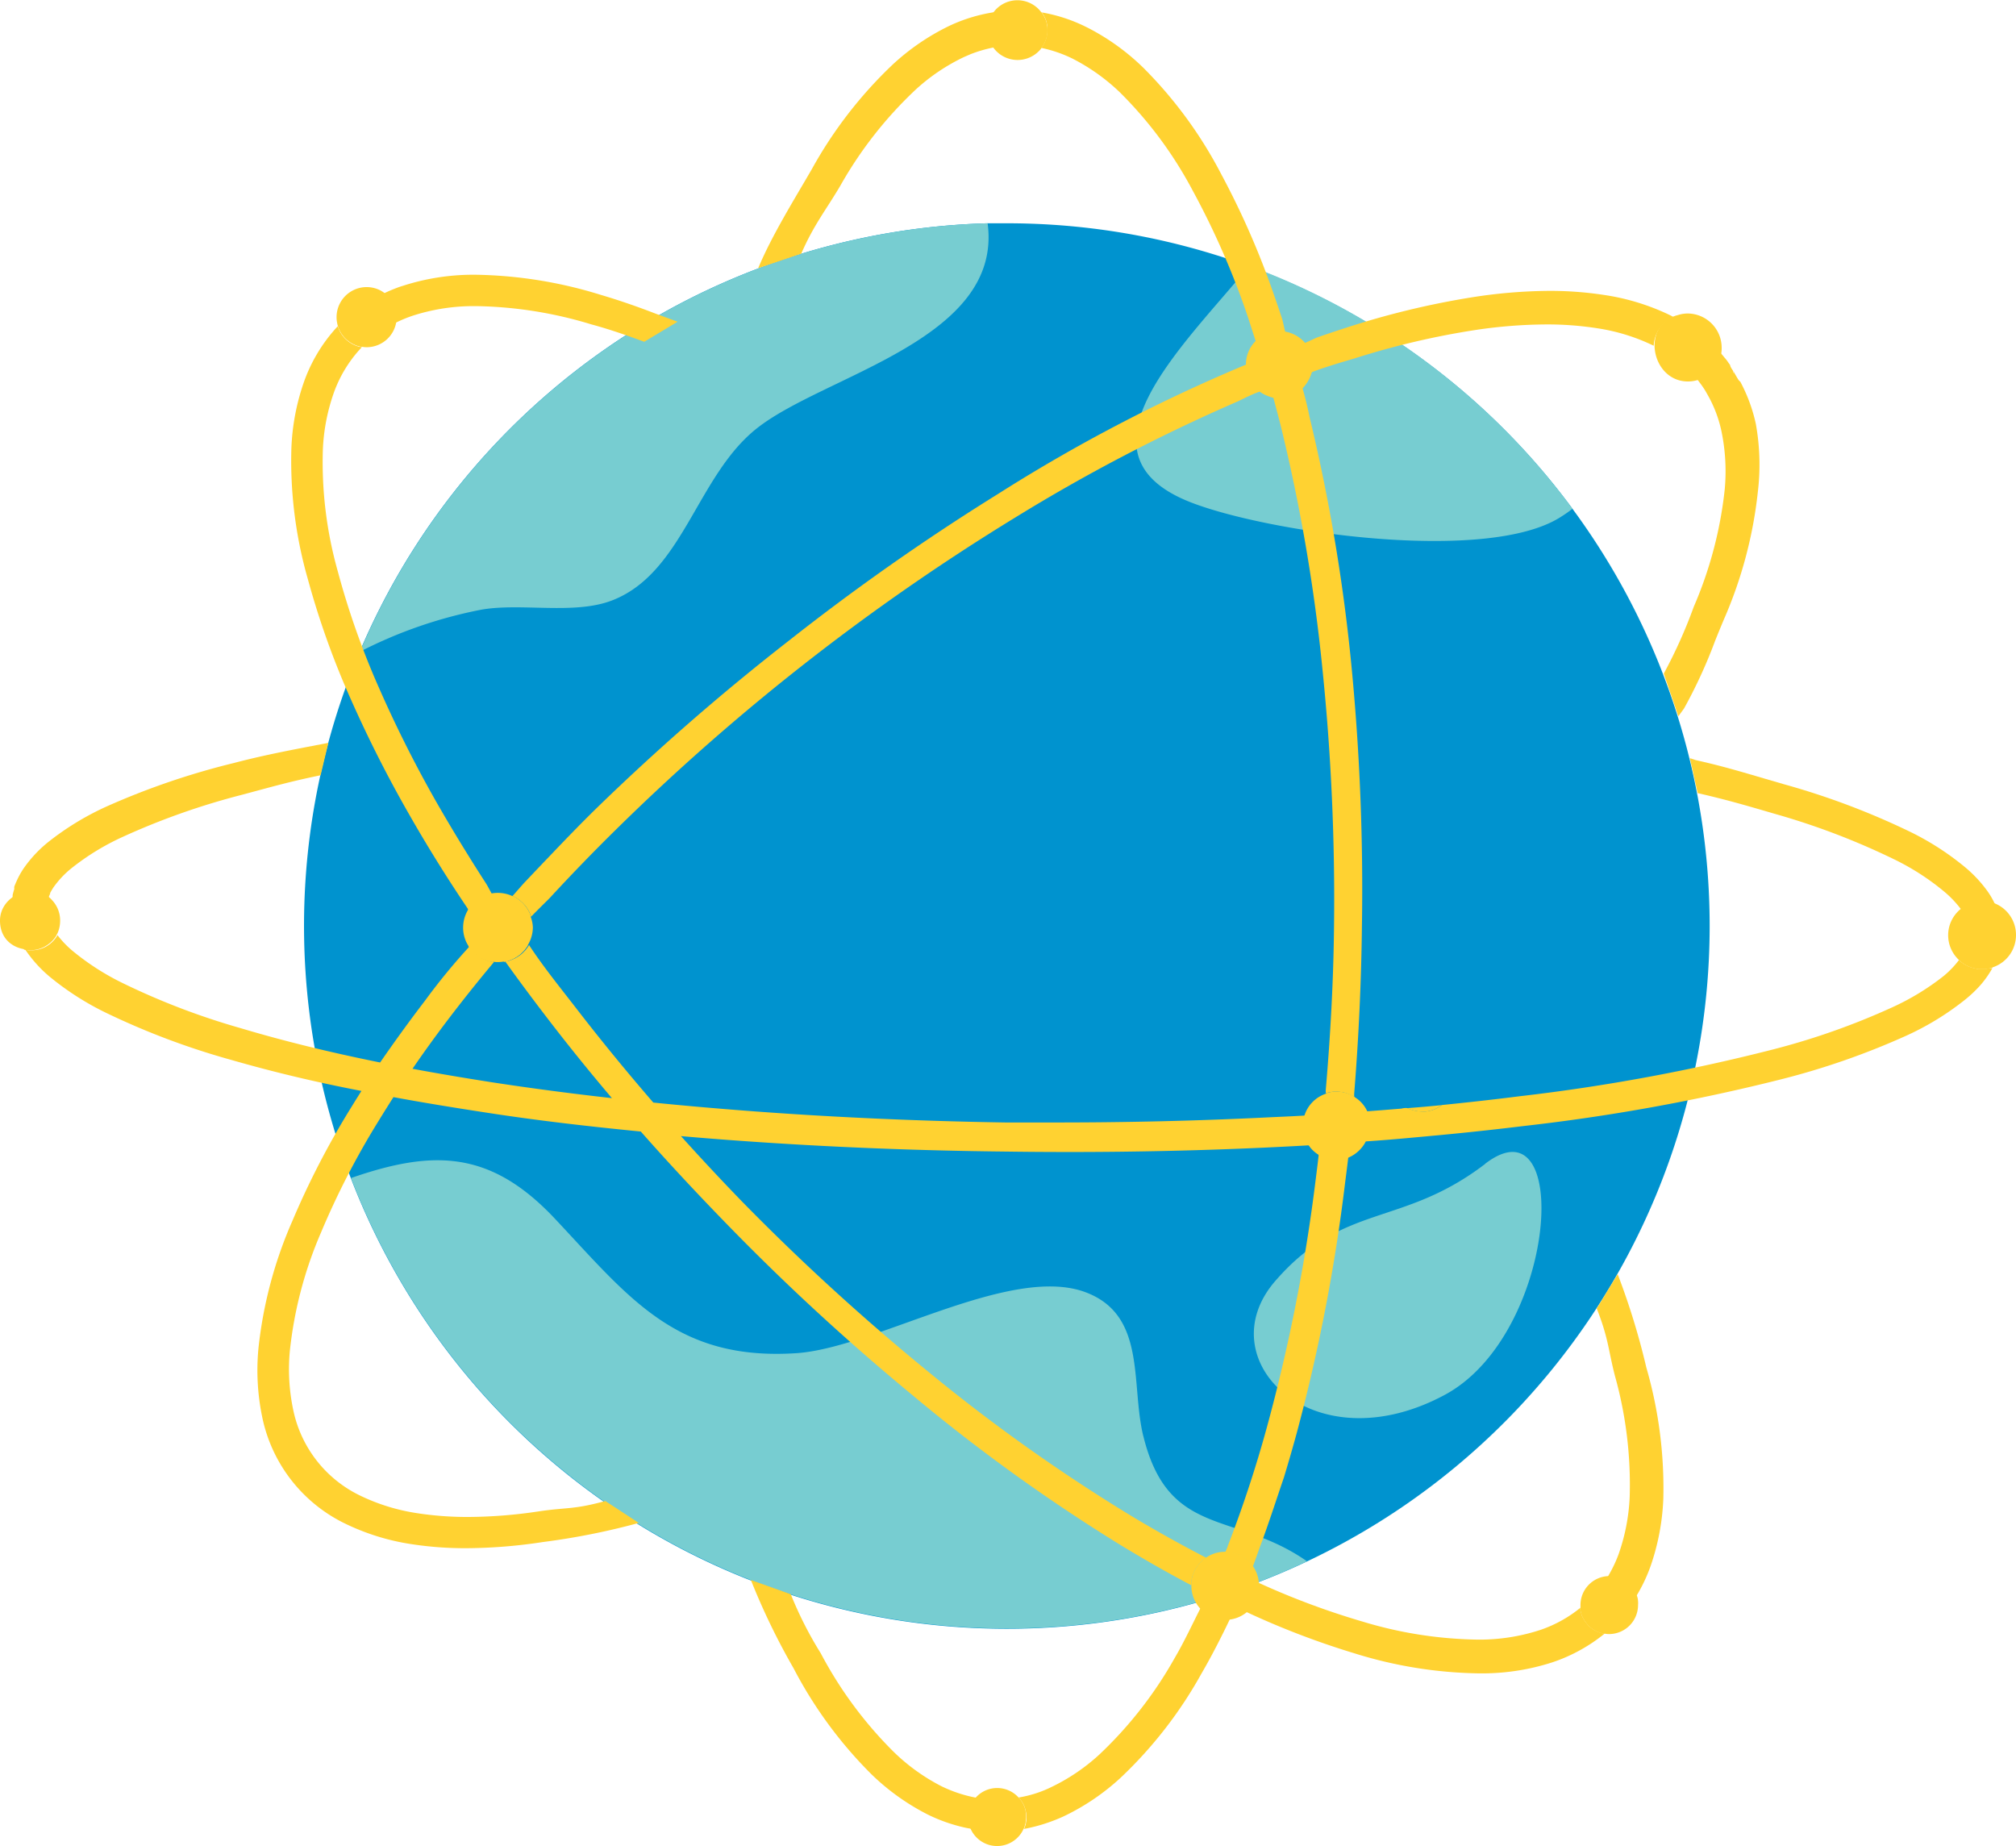 <svg id="BACKGROUND_1" data-name="BACKGROUND 1" xmlns="http://www.w3.org/2000/svg" width="260.14" height="238.23" viewBox="0 0 260.14 238.23">
  <defs>
    <style>
      .cls-1 {
        fill: #c2e1f0;
      }

      .cls-2 {
        fill: #0093cf;
      }

      .cls-3 {
        fill: #77cdd1;
      }

      .cls-4 {
        fill: #00bfc8;
      }

      .cls-5 {
        fill: #ffd231;
      }
    </style>
  </defs>
  <path class="cls-1" d="M82,251" transform="translate(-119.56 -106.55)"/>
  <g>
    <g>
      <path class="cls-2" d="M340.17,226A90.69,90.69,0,1,1,247,135.36c.83,0,1.67,0,2.5,0A90.65,90.65,0,0,1,340.17,226Z" transform="translate(-119.56 -106.55)"/>
      <path class="cls-3" d="M217.26,161.79c-7.81,6.13-9.53,18.73-18.77,22.25-4.86,1.85-11.58.29-16.74,1.16A58.49,58.49,0,0,0,166,190.64a90.68,90.68,0,0,1,81-55.28C249,150.36,226,154.9,217.26,161.79Zm63.49-20.94c-8.23,10.11-23.62,24.23-7.55,30.51,10,3.91,38.45,8,47.85,1.83a15.7,15.7,0,0,0,1.42-1A90.88,90.88,0,0,0,280.75,140.85Zm-13.66,151c-1.64-6.7.43-15.47-7.28-18.5-9.71-3.84-27.34,7.15-37.54,7.8-15.49,1-21.52-7.16-31.13-17.38-8.31-8.82-15.68-8.9-26.29-5.22A90.73,90.73,0,0,0,288.21,308C278.9,301.48,270.33,305.06,267.09,291.83Zm44.12-35.13c-10.75,8.23-18.25,4.93-27.09,15.11S289,295.66,306,286.52C320.54,278.68,322.47,248.08,311.21,256.7Z" transform="translate(-119.56 -106.55)"/>
    </g>
    <g>
      <path class="cls-4" d="M405.81,271.29" transform="translate(-119.56 -106.55)"/>
      <path class="cls-4" d="M377.88,232.64" transform="translate(-119.56 -106.55)"/>
    </g>
  </g>
  <g>
    <g>
      <path class="cls-5" d="M254.71,110.43v0a3.63,3.63,0,0,1-.29,1.44,3.88,3.88,0,0,1-.22.46,3.19,3.19,0,0,1-.26.38,15.27,15.27,0,0,0-4.47-.29,15.45,15.45,0,0,0-1.77.27,16.82,16.82,0,0,0-2.92.86l-.81.35a25.26,25.26,0,0,0-6.25,4.21A52.1,52.1,0,0,0,228,130.5c-1.84,3.13-3.4,5-5.05,8.78l-5.56,1.88c1.81-4.33,4.88-9.23,6.94-12.81a55.73,55.73,0,0,1,10.42-13.47,29.84,29.84,0,0,1,7.32-5,21,21,0,0,1,5.6-1.73,19.91,19.91,0,0,1,2.9-.27,16.4,16.4,0,0,1,3.35.26,3.14,3.14,0,0,1,.4.66,2.69,2.69,0,0,1,.21.56,3.35,3.35,0,0,1,.11.55A2.92,2.92,0,0,1,254.71,110.43Z" transform="translate(-119.56 -106.55)"/>
      <path class="cls-5" d="M335.47,147.44a3.25,3.25,0,0,0-.45.25,3.47,3.47,0,0,0-.44.31,4.44,4.44,0,0,0-1,1.11,2.38,2.38,0,0,0-.23.45,2.72,2.72,0,0,0-.19.47,4,4,0,0,0-.14.52,4.07,4.07,0,0,0-.07.61,25.21,25.21,0,0,0-7.18-2.24,42,42,0,0,0-6.7-.51,63.51,63.51,0,0,0-9,.7,102.63,102.63,0,0,0-15.67,3.67c-.84.26-7.29,2.06-7.11,2.72a45.41,45.41,0,0,1,1.25,4.85A232.29,232.29,0,0,1,294,193a298.45,298.45,0,0,1,1.3,33c-.08,7.33-.43,14.58-1,21.69,0,.06,0,.2,0,.39a2.82,2.82,0,0,0-.48-.27,4.14,4.14,0,0,0-.49-.19,2.72,2.72,0,0,0-.49-.13,3.1,3.1,0,0,0-.69-.08h-.5a4.18,4.18,0,0,0-.51.07,3.8,3.8,0,0,0-.51.13l0-.39c.6-7,1-14.08,1.07-21.27a290.62,290.62,0,0,0-1.45-32.62,226.11,226.11,0,0,0-5.49-32.1c-.36-1.4-.74-2.8-1.11-4.2-.25-.86-3.92,1.12-4.39,1.32a227.42,227.42,0,0,0-28.87,15.08A286.6,286.6,0,0,0,199,213.63q-4.33,4.26-8.46,8.74c-.22.24-1.41,1.38-2.44,2.45a3.39,3.39,0,0,0-.29-.68,4.25,4.25,0,0,0-.27-.46,3.12,3.12,0,0,0-.32-.4,2.32,2.32,0,0,0-.35-.35,3.88,3.88,0,0,0-.65-.5,2.37,2.37,0,0,0-.47-.25l-.08,0c.57-.62,1.11-1.27,1.66-1.86,1-1.05,2-2.11,3-3.15,2-2.1,4-4.18,6.06-6.2a300.17,300.17,0,0,1,24.93-21.73,295.58,295.58,0,0,1,27.09-19A212.16,212.16,0,0,1,282,152.91l.16-.06.16-.07a.53.53,0,0,1,0-.12c-.84-2.27-1.49-4.61-2.32-6.89a103.11,103.11,0,0,0-6.57-14.69,52.19,52.19,0,0,0-9.37-12.62,25.62,25.62,0,0,0-6.13-4.36,17,17,0,0,0-4-1.37,3.19,3.19,0,0,0,.26-.38,3.88,3.88,0,0,0,.22-.46,3.66,3.66,0,0,0,.29-1.46,2.92,2.92,0,0,0,0-.51,3.35,3.35,0,0,0-.11-.55,2.69,2.69,0,0,0-.21-.56,3.14,3.14,0,0,0-.4-.66,20.56,20.56,0,0,1,5.41,1.72l.53.26a29.56,29.56,0,0,1,7.18,5.17,55.75,55.75,0,0,1,10.06,13.75,105.68,105.68,0,0,1,6.72,15.34c.38,1.08.75,2.17,1.11,3.25.2.64.63,3.26,1.17,3.58s2.85-.95,3.42-1.15c1.21-.42,2.42-.83,3.64-1.22a106.82,106.82,0,0,1,16.28-3.94,66.25,66.25,0,0,1,10-.83,46.13,46.13,0,0,1,7,.52,29.44,29.44,0,0,1,8.48,2.58C335.15,147.26,335.31,147.35,335.47,147.44Z" transform="translate(-119.56 -106.55)"/>
      <path class="cls-5" d="M305.59,249.14a4.44,4.44,0,0,1-1,.57,2.76,2.76,0,0,1-.51.16,4.35,4.35,0,0,1-.52.1,4.07,4.07,0,0,1-.5,0h0a4,4,0,0,1-.7-.06,2.57,2.57,0,0,1-.48-.11,2.81,2.81,0,0,1-.49-.16l-.25-.11Q303.34,249.37,305.59,249.14Z" transform="translate(-119.56 -106.55)"/>
      <path class="cls-5" d="M377.8,227.16c0,.24,0,.48,0,.72a9,9,0,0,1-1.16,3.51,4.72,4.72,0,0,1-.54.13,3.08,3.08,0,0,1-.61.06h-.13l-.44,0h0a3.1,3.1,0,0,1-.53-.1,3.91,3.91,0,0,1-1.07-.39,4.45,4.45,0,0,1-.43-.26,3.12,3.12,0,0,1-.4-.32l-.11-.09a5.44,5.44,0,0,0,1.2-4.41,5.64,5.64,0,0,0-1-2.17,13.5,13.5,0,0,0-2.11-2.22,31.74,31.74,0,0,0-6.59-4.24,92.81,92.81,0,0,0-15.26-5.81c-4-1.17-6.23-1.82-10-2.69l-1-4.51.73.25c3.3.73,5.91,1.51,8.94,2.4l2.47.72a96.9,96.9,0,0,1,16,6,35.58,35.58,0,0,1,7.45,4.77,16.89,16.89,0,0,1,2.79,3,10.14,10.14,0,0,1,.92,1.56A9.09,9.09,0,0,1,377.8,227.16Z" transform="translate(-119.56 -106.55)"/>
      <path class="cls-5" d="M161.93,202.4l-1,4.18c-3.81.78-6.13,1.44-10.11,2.51a92.12,92.12,0,0,0-15.38,5.42,31.64,31.64,0,0,0-6.65,4.06,12.17,12.17,0,0,0-2.39,2.56l-.11.19a.24.24,0,0,0-.06.09c-.07.12-.14.24-.2.36l0,.1a3.42,3.42,0,0,0-.17.4v0h0a3.36,3.36,0,0,0-.21.66h0a3.69,3.69,0,0,0-.1.87,3.81,3.81,0,0,0,.11,1h0a4.26,4.26,0,0,0,.2.67,4,4,0,0,0,.19.43.31.31,0,0,0,.05.1,2.16,2.16,0,0,0,.2.36h0a.41.41,0,0,0,.05.09l0,.07a7.51,7.51,0,0,0,.47.68,3.43,3.43,0,0,1-.48.67,3.15,3.15,0,0,1-.37.36,2.2,2.2,0,0,1-.4.3,2.67,2.67,0,0,1-.43.25,3.77,3.77,0,0,1-1.5.37h-.18l-.4,0a1.78,1.78,0,0,1-.39-.07l-.11-.17a10.93,10.93,0,0,1-.81-1.54h0l-.06-.14c-.08-.19-.15-.39-.22-.6a.75.75,0,0,1,0-.16,5.33,5.33,0,0,1-.2-.74,7.86,7.86,0,0,1-.22-2,11.22,11.22,0,0,1,.14-1.42l0-.14,0-.14c.07-.28.13-.52.21-.75h0a.66.66,0,0,1,0-.15.75.75,0,0,1,0-.16,4.22,4.22,0,0,1,.18-.45.42.42,0,0,1,.06-.14h0a10.6,10.6,0,0,1,.94-1.74,16.34,16.34,0,0,1,3.3-3.52,36.07,36.07,0,0,1,7.61-4.59A96.5,96.5,0,0,1,149.73,205C154,203.88,157.79,203.2,161.93,202.4Z" transform="translate(-119.56 -106.55)"/>
      <path class="cls-5" d="M344,155.77a4.07,4.07,0,0,1-.84-1,2.31,2.31,0,0,0,.1-.28C343.49,154.9,343.74,155.33,344,155.77Z" transform="translate(-119.56 -106.55)"/>
      <path class="cls-5" d="M343.23,154.48a2.31,2.31,0,0,1-.1.28,3.83,3.83,0,0,1-.49-1.18,4,4,0,0,1,.23.34.26.26,0,0,1,.07.11A3.12,3.12,0,0,1,343.23,154.48Z" transform="translate(-119.56 -106.55)"/>
      <path class="cls-5" d="M346.39,170A56,56,0,0,1,342,186.49c-.4.95-.78,1.88-1.14,2.78a63.79,63.79,0,0,1-4,8.7l-.73,1-1.88-5.51a63.52,63.52,0,0,0,3.87-8.62,52,52,0,0,0,4-15.2,25.35,25.35,0,0,0-.44-7.51,16.36,16.36,0,0,0-1.86-4.79c-.07-.13-.14-.26-.22-.38h0a.41.41,0,0,0-.05-.09c-.1-.16-.21-.32-.32-.48s-.25-.35-.38-.52l-.18-.24,0,0a14.78,14.78,0,0,0-2.32-2.36,6.12,6.12,0,0,0-.5-.39,5.2,5.2,0,0,0-.47-.35.24.24,0,0,0-.08-.06c-.12-.09-.25-.17-.38-.25a16.7,16.7,0,0,0-1.79-1h0a4.07,4.07,0,0,1,.07-.61,4,4,0,0,1,.14-.52,2.72,2.72,0,0,1,.19-.47,2.38,2.38,0,0,1,.23-.45,4.44,4.44,0,0,1,1-1.11,3.47,3.47,0,0,1,.44-.31,3.25,3.25,0,0,1,.45-.25,19.62,19.62,0,0,1,2.34,1.41c.14.09.29.19.43.3h0l.09.08.58.43.61.52h0a19.11,19.11,0,0,1,2.11,2.11l.31.38a1.63,1.63,0,0,1,.17.2,4.84,4.84,0,0,1,.33.46l.18.24a3.83,3.83,0,0,0,.49,1.18,4.07,4.07,0,0,0,.84,1,21,21,0,0,1,2,5.44A29.59,29.59,0,0,1,346.39,170Z" transform="translate(-119.56 -106.55)"/>
      <path class="cls-5" d="M334.19,299.94a30,30,0,0,1-1.65,8.7,20.73,20.73,0,0,1-1.81,3.81,18.55,18.55,0,0,1-3.79,4.57c-.12.11-.25.21-.38.31h-.08a4,4,0,0,1-1.11-.4,3.63,3.63,0,0,1-1.14-1,2.29,2.29,0,0,1-.28-.41,3.33,3.33,0,0,1-.24-.46,2.74,2.74,0,0,1-.15-.51,3,3,0,0,1-.1-.52,15.65,15.65,0,0,0,3-3.17c.22-.31.42-.63.61-.95a17.13,17.13,0,0,0,1.34-2.8,25.45,25.45,0,0,0,1.44-7.39,52.1,52.1,0,0,0-1.89-15.6c-.88-3.38-.81-4.79-2.36-8.74l2.7-4.43A93.12,93.12,0,0,1,332,283,56,56,0,0,1,334.19,299.94Z" transform="translate(-119.56 -106.55)"/>
      <path class="cls-5" d="M207,148.06l-4.31,2.59-.68-.25c-2.18-.8-4.19-1.47-6.16-2a53.47,53.47,0,0,0-14.7-2.35h-.88a25.49,25.49,0,0,0-7.47,1.24,17,17,0,0,0-2.07.85,15.82,15.82,0,0,0-4.06,2.8l-.08.08-.27.28,0,0a2.33,2.33,0,0,1-.38-.08,2.18,2.18,0,0,1-.51-.17,2.82,2.82,0,0,1-.46-.23,3.07,3.07,0,0,1-.42-.28,3.84,3.84,0,0,1-.79-.82,4,4,0,0,1-.27-.44,3.92,3.92,0,0,1-.22-.51l-.06-.18a20.61,20.61,0,0,1,5.51-4l.46-.22c.44-.22.9-.41,1.36-.59s.64-.24,1-.35a29.64,29.64,0,0,1,8.68-1.43H181a57.22,57.22,0,0,1,16,2.57c2.28.67,4.62,1.47,7.16,2.45Z" transform="translate(-119.56 -106.55)"/>
      <polygon class="cls-5" points="82.57 146.05 82.57 146.06 82.56 146.05 82.57 146.05"/>
      <polygon class="cls-5" points="84.03 146.19 84.03 146.2 84.02 146.19 84.03 146.19"/>
      <polygon class="cls-5" points="84.03 146.19 84.03 146.2 84.02 146.19 84.03 146.19"/>
      <polygon class="cls-5" points="84.03 146.19 84.03 146.2 84.02 146.19 84.03 146.19"/>
      <polygon class="cls-5" points="84.03 146.19 84.03 146.2 84.02 146.19 84.03 146.19"/>
      <path class="cls-5" d="M202.12,252.6h0Zm-15.6-25.79c-.11-.17.66-1.05,1.56-2a3.39,3.39,0,0,0-.29-.68,4.25,4.25,0,0,0-.27-.46,3.12,3.12,0,0,0-.32-.4,2.32,2.32,0,0,0-.35-.35,3.88,3.88,0,0,0-.65-.5,2.37,2.37,0,0,0-.47-.25l-.08,0a13.13,13.13,0,0,1-1.35,1.34,5.23,5.23,0,0,1-1.29-1.66c-.28-.49-.53-1-.76-1.35-.76-1.18-1.52-2.37-2.26-3.57-1.44-2.31-2.84-4.66-4.18-7a158.67,158.67,0,0,1-7.29-14.5,103,103,0,0,1-5.38-15.19,51.85,51.85,0,0,1-1.92-15.64,25.15,25.15,0,0,1,1.44-7.44,16.75,16.75,0,0,1,3.14-5.32.3.3,0,0,1,.08-.08c.1-.12.2-.23.31-.34l.07-.07a2.33,2.33,0,0,1-.38-.08,2.18,2.18,0,0,1-.51-.17,2.82,2.82,0,0,1-.46-.23,3.07,3.07,0,0,1-.42-.28,3.84,3.84,0,0,1-.79-.82,4,4,0,0,1-.27-.44,3.92,3.92,0,0,1-.22-.51l-.06-.18c-.19.2-.38.41-.56.62a20.63,20.63,0,0,0-3.78,6.49,29.22,29.22,0,0,0-1.65,8.65,55.34,55.34,0,0,0,2.12,16.86,107,107,0,0,0,5.65,15.74,162.2,162.2,0,0,0,7.54,14.83Q176,218,180,223.91c.53.82,1.07,1.63,1.62,2.44.35.51-1.08,1.76-1.37,2.06-.07.08-.15.15-.21.23a.25.25,0,0,0,0,.07c.1.14.2.28.31.41a4.32,4.32,0,0,0,.61.6,2.7,2.7,0,0,0,.4.29,2,2,0,0,0,.45.25,2.18,2.18,0,0,0,.47.21,3.66,3.66,0,0,0,.88.22c.1-.13.21-.25.32-.38l.37-.44.1-.12a1.34,1.34,0,0,0,.11.14q.16.26.36.51l.19.26a2.78,2.78,0,0,0,.5-.11c.16-.06.33-.12.48-.19a2.47,2.47,0,0,0,.46-.23,4.11,4.11,0,0,0,.63-.43,3.76,3.76,0,0,0,.35-.34,2.5,2.5,0,0,0,.34-.39,3.41,3.41,0,0,0,.3-.44h0c-.17-.24-.33-.49-.49-.74S186.74,227.14,186.52,226.81Z" transform="translate(-119.56 -106.55)"/>
      <path class="cls-5" d="M202.12,252.6h0Zm124.36,64.72a4,4,0,0,1-1.11-.4,3.63,3.63,0,0,1-1.14-1,2.29,2.29,0,0,1-.28-.41,3.33,3.33,0,0,1-.24-.46,2.74,2.74,0,0,1-.15-.51,3,3,0,0,1-.1-.52,16.7,16.7,0,0,1-5.09,2.82A25.25,25.25,0,0,1,311,318.1l-1,0a53.59,53.59,0,0,1-14.58-2.31,99.69,99.69,0,0,1-13.26-4.93l-.11-.05-.32-.14-.1-.05-.55-.25-.53-.24a5.81,5.81,0,0,0,.7-1.52l-.11-.14a2.93,2.93,0,0,0-.37-.42,3.26,3.26,0,0,0-.4-.34,2,2,0,0,0-.43-.29,3.6,3.6,0,0,0-.84-.4,2.42,2.42,0,0,0-.48-.13,4,4,0,0,0-.5-.09l-.44,0h0c-.29.72-.67,1.63-.67,1.64-.58-.3-1.16-.59-1.74-.9l-.09.06a2.72,2.72,0,0,0-.42.34,3.32,3.32,0,0,0-.38.37c-.11.13-.21.26-.31.4a4.55,4.55,0,0,0-.48.93,2.75,2.75,0,0,0-.14.49,2.19,2.19,0,0,0-.1.51,3.42,3.42,0,0,0,0,.45l.1.05q.58.33,1.2.63c.37.19.88.25.63.71s-.56,1.06-.83,1.6c-1.09,2.15-2.1,4.34-3.33,6.43a52.16,52.16,0,0,1-9.7,12.42,25.27,25.27,0,0,1-6.28,4.24,15.12,15.12,0,0,1-4.09,1.3h-.06l.15.17a3.72,3.72,0,0,1,.33.45,4,4,0,0,1,.24.46,4.5,4.5,0,0,1,.16.48,3.66,3.66,0,0,1,.14,1,.41.41,0,0,1,0,.11,3.07,3.07,0,0,1-.05.53,2.38,2.38,0,0,1-.14.54,2.08,2.08,0,0,1-.12.32l.32-.06a21.87,21.87,0,0,0,4.85-1.59,29.59,29.59,0,0,0,7.29-4.95,55.44,55.44,0,0,0,10.42-13.42c.89-1.53,1.73-3.1,2.52-4.68.39-.76.76-1.53,1.13-2.3,0,0,0,0,0-.05.19-.41.36-.83.58-1.23s.31-.28.67-.12l1,.45a104.76,104.76,0,0,0,13.81,5.28,56.43,56.43,0,0,0,16.09,2.6h.75a29.5,29.5,0,0,0,8.73-1.42,21.44,21.44,0,0,0,6.77-3.72Z" transform="translate(-119.56 -106.55)"/>
      <path class="cls-5" d="M376.06,231.52a3.08,3.08,0,0,1-.61.06h-.13l-.44,0h0a3.1,3.1,0,0,1-.53-.1,3.91,3.91,0,0,1-1.07-.39,4.45,4.45,0,0,1-.43-.26,3.12,3.12,0,0,1-.4-.32l-.11-.09a12.17,12.17,0,0,1-2,2.08,32.31,32.31,0,0,1-6.69,4.06A92.19,92.19,0,0,1,348.18,242a245.91,245.91,0,0,1-32.57,6c-3.3.42-6.63.79-10,1.13a4.44,4.44,0,0,1-1,.57,2.76,2.76,0,0,1-.51.16,4.35,4.35,0,0,1-.52.1,4.07,4.07,0,0,1-.5,0h0a4,4,0,0,1-.7-.06,2.57,2.57,0,0,1-.48-.11,2.81,2.81,0,0,1-.49-.16l-.25-.11h0a2.2,2.2,0,0,0-.76.07l-.89.07-1.71.14-1.84.14-1.8.14a9.76,9.76,0,0,0,.19-2h0a2.82,2.82,0,0,0-.48-.27,4.14,4.14,0,0,0-.49-.19,2.72,2.72,0,0,0-.49-.13,3.1,3.1,0,0,0-.69-.08h-.5a4.18,4.18,0,0,0-.51.07,3.8,3.8,0,0,0-.51.13s0,0,0,.06a.41.41,0,0,1,0,.11,5.32,5.32,0,0,1-.06.56,4,4,0,0,1-.05.59c0,.46-.08.91-.13,1.37l-1.08.08-1.5.11c-1.76.11-3.52.17-5.27.26-8.65.42-17.6.63-26.6.63-2.23,0-4.47,0-6.7,0-11.31-.18-22.5-.68-33.28-1.5-4.17-.32-8.21-.67-12.15-1.07q-5.11-5.91-9.76-11.92c-2.11-2.74-4.36-5.49-6.27-8.4a3.41,3.41,0,0,1-.3.44,2.5,2.5,0,0,1-.34.39,3.76,3.76,0,0,1-.35.34,4.11,4.11,0,0,1-.63.43,2.47,2.47,0,0,1-.46.23c-.15.07-.32.13-.48.19a2.78,2.78,0,0,1-.5.11,1.43,1.43,0,0,0,.15.22l.09.12.24.34q2.82,3.9,5.9,7.87,3.54,4.56,7.37,9.07c-5.33-.6-10.5-1.28-15.57-2.06-3.57-.56-6.95-1.13-10.16-1.73q2.22-3.24,4.7-6.5,2.63-3.45,5.46-6.85l.25-.3.09-.11,0,0a3.66,3.66,0,0,1-.88-.22,2.18,2.18,0,0,1-.47-.21,2,2,0,0,1-.45-.25,2.7,2.7,0,0,1-.4-.29,4.32,4.32,0,0,1-.61-.6c-.11-.13-.21-.27-.31-.41a.25.25,0,0,1,0-.07,80.06,80.06,0,0,0-5.75,7c-2.06,2.69-4,5.38-5.81,8-6.58-1.33-12.48-2.78-18-4.43a92.3,92.3,0,0,1-15.23-5.82,32.46,32.46,0,0,1-6.55-4.23,12.77,12.77,0,0,1-1.85-1.95,3.43,3.43,0,0,1-.48.67,3.15,3.15,0,0,1-.37.36,2.2,2.2,0,0,1-.4.3,2.67,2.67,0,0,1-.43.25,3.77,3.77,0,0,1-1.5.37h-.18l-.4,0a1.78,1.78,0,0,1-.39-.07,16.8,16.8,0,0,0,3.09,3.44,36.37,36.37,0,0,0,7.49,4.78,96.71,96.71,0,0,0,16,6c5.22,1.5,10.73,2.84,16.79,4-.41.65-.82,1.3-1.21,1.94a106.54,106.54,0,0,0-7.71,14.85,55.3,55.3,0,0,0-4.37,16.42,29.66,29.66,0,0,0,.47,8.79,19.66,19.66,0,0,0,10.87,13.9,29.66,29.66,0,0,0,8.42,2.58,45.6,45.6,0,0,0,7.06.52,67.1,67.1,0,0,0,9.92-.8,91.17,91.17,0,0,0,12.34-2.46l-4.32-2.83c-4.1,1.13-4.9.79-8.6,1.34a62.5,62.5,0,0,1-9.12.72,42.53,42.53,0,0,1-6.64-.5,25.53,25.53,0,0,1-7.24-2.24,15.82,15.82,0,0,1-8.68-11.11,25.39,25.39,0,0,1-.43-7.56,52.16,52.16,0,0,1,4-15.24,103,103,0,0,1,7.37-14.32c.65-1.06,1.32-2.13,2-3.2,3.77.7,7.76,1.35,12,2,6.45,1,13,1.76,19.92,2.44,3.42,3.88,7,7.72,10.65,11.48a295.93,295.93,0,0,0,24.29,22.44A230.74,230.74,0,0,0,264,305.81c3.17,1.93,6.24,3.68,9.28,5.28a3.42,3.42,0,0,1,0-.45,2.19,2.19,0,0,1,.1-.51,2.75,2.75,0,0,1,.14-.49,4.55,4.55,0,0,1,.48-.93c.1-.14.2-.27.31-.4a3.32,3.32,0,0,1,.38-.37,2.72,2.72,0,0,1,.42-.34l.09-.06q-4.67-2.42-9.19-5.11a227.3,227.3,0,0,1-26.58-18.82,293.27,293.27,0,0,1-24.09-22q-4.06-4.19-7.91-8.47c2.66.23,5.36.45,8.12.64,10.87.77,22.14,1.23,33.5,1.35q4.28.06,8.54.06c8.45,0,16.86-.19,25-.56,1.88-.09,3.77-.18,5.65-.29l.83,0h.13l.67,0a10.09,10.09,0,0,0-.17,1.41v0q-.17,1.47-.36,2.94a226.2,226.2,0,0,1-6.3,32A159.08,159.08,0,0,1,278,306c0,.07-.16.42-.33.83l.44,0a4,4,0,0,1,.5.09,2.42,2.42,0,0,1,.48.13,3.6,3.6,0,0,1,.84.4,2,2,0,0,1,.43.29,3.26,3.26,0,0,1,.4.34,2.93,2.93,0,0,1,.37.42l.11.14c.42-1.13.9-2.52,1-2.77,1.07-2.87,2-5.78,3-8.71q.84-2.77,1.61-5.57a231.21,231.21,0,0,0,6.29-32.52c.13-1,.27-2.08.39-3.12.08-.66.14-1.31.19-2l2.13-.13c3.17-.21,6.33-.52,9.49-.81,3.6-.34,7.21-.73,10.81-1.17a251.15,251.15,0,0,0,33.13-6,97,97,0,0,0,16.11-5.59,36,36,0,0,0,7.57-4.58,16.58,16.58,0,0,0,2.14-2,12.68,12.68,0,0,0,1.56-2.22A4.72,4.72,0,0,1,376.06,231.52ZM203.59,252.75h0Zm84.64,1.05,0,.06,0-.06Z" transform="translate(-119.56 -106.55)"/>
      <polygon class="cls-5" points="84.03 146.19 84.03 146.2 84.02 146.19 84.03 146.19"/>
      <polygon class="cls-5" points="84.03 146.19 84.03 146.2 84.02 146.19 84.03 146.19"/>
      <polygon class="cls-5" points="84.03 146.19 84.03 146.2 84.02 146.19 84.03 146.19"/>
    </g>
    <g>
      <path class="cls-5" d="M170.75,147.47v.09a3.31,3.31,0,0,1-.06.55,3.87,3.87,0,0,1-3.82,3.24,3.08,3.08,0,0,1-.61-.06,2.33,2.33,0,0,1-.38-.08,2.18,2.18,0,0,1-.51-.17,2.82,2.82,0,0,1-.46-.23,3.07,3.07,0,0,1-.42-.28,3.84,3.84,0,0,1-.79-.82,4,4,0,0,1-.27-.44,3.92,3.92,0,0,1-.22-.51l-.06-.18a2.23,2.23,0,0,1-.09-.39,3.38,3.38,0,0,1-.07-.72,3.88,3.88,0,0,1,5.65-3.45,3.48,3.48,0,0,1,.48.3h0a3.31,3.31,0,0,1,.41.35,2.6,2.6,0,0,1,.36.38,3.83,3.83,0,0,1,.56,1,2.44,2.44,0,0,1,.15.48,2.88,2.88,0,0,1,.1.51A3.55,3.55,0,0,1,170.75,147.47Z" transform="translate(-119.56 -106.55)"/>
      <path class="cls-5" d="M127.32,225.33c0,4.9-7.76,5.09-7.76,0,0-3.34,4.56-5.19,6.76-2.59A3.8,3.8,0,0,1,127.32,225.33Z" transform="translate(-119.56 -106.55)"/>
      <path class="cls-5" d="M379.7,227.2a4.38,4.38,0,0,1-3.1,4.19,4.72,4.72,0,0,1-.54.13,3.08,3.08,0,0,1-.61.06h-.13l-.44,0h0a3.1,3.1,0,0,1-.53-.1,3.91,3.91,0,0,1-1.07-.39,4.45,4.45,0,0,1-.43-.26,3.12,3.12,0,0,1-.4-.32l-.11-.09a3.07,3.07,0,0,1-.25-.26,4.35,4.35,0,0,1,0-5.88,3.15,3.15,0,0,1,.37-.36.39.39,0,0,1,.1-.08,2.09,2.09,0,0,1,.29-.23,2.34,2.34,0,0,1,.43-.26,3.93,3.93,0,0,1,1.07-.4,3.1,3.1,0,0,1,.53-.1l.46,0h.11a4.07,4.07,0,0,1,.61,0,4.2,4.2,0,0,1,.79.22A4.38,4.38,0,0,1,379.7,227.2Z" transform="translate(-119.56 -106.55)"/>
      <path class="cls-5" d="M341.72,151.39a4.2,4.2,0,0,1-1.08,2.91,4.39,4.39,0,0,1-3.27,1.47c-4.74,0-6.13-7.36-1.29-8.57a4.2,4.2,0,0,1,1.29-.2A4.42,4.42,0,0,1,341.72,151.39Z" transform="translate(-119.56 -106.55)"/>
      <path class="cls-5" d="M282.05,311.18a2.81,2.81,0,0,1,0,.29,2.85,2.85,0,0,1-.07.51,4.05,4.05,0,0,1-.12.5,4.41,4.41,0,0,1-.46,1,3.19,3.19,0,0,1-.3.42,3.25,3.25,0,0,1-.35.39,3.11,3.11,0,0,1-.33.29l-.07.06a4.35,4.35,0,0,1-2.19.89h-.08l-.41,0h-.16a3.07,3.07,0,0,1-.53-.05,2.78,2.78,0,0,1-.5-.11,4,4,0,0,1-.89-.36,3.12,3.12,0,0,1-.43-.27,4.31,4.31,0,0,1-.4-.32,3.23,3.23,0,0,1-.37-.37,4.33,4.33,0,0,1-1.1-2.9v-.09a3.42,3.42,0,0,1,0-.45,2.19,2.19,0,0,1,.1-.51,2.75,2.75,0,0,1,.14-.49,4.55,4.55,0,0,1,.48-.93c.1-.14.2-.27.31-.4a3.32,3.32,0,0,1,.38-.37,2.72,2.72,0,0,1,.42-.34l.09-.06a4.32,4.32,0,0,1,2.33-.74h.09l.44,0a4,4,0,0,1,.5.09,2.42,2.42,0,0,1,.48.13,3.6,3.6,0,0,1,.84.4,2,2,0,0,1,.43.29,3.26,3.26,0,0,1,.4.34,2.93,2.93,0,0,1,.37.42l.11.14a4.26,4.26,0,0,1,.8,2.2.28.28,0,0,1,0,.09A2.26,2.26,0,0,1,282.05,311.18Z" transform="translate(-119.56 -106.55)"/>
      <path class="cls-5" d="M330.93,313.65a3.75,3.75,0,0,1-3.74,3.74h0a2.88,2.88,0,0,1-.59-.06h-.08a4,4,0,0,1-1.11-.4,3.63,3.63,0,0,1-1.14-1,2.29,2.29,0,0,1-.28-.41,3.33,3.33,0,0,1-.24-.46,2.74,2.74,0,0,1-.15-.51,3,3,0,0,1-.1-.52c0-.13,0-.25,0-.38a3.74,3.74,0,0,1,3.59-3.74h.35a2.35,2.35,0,0,1,.54.07,2.72,2.72,0,0,1,.49.13,2.67,2.67,0,0,1,.46.2,3.52,3.52,0,0,1,1.17.93,3.61,3.61,0,0,1,.33.44,3.11,3.11,0,0,1,.27.55l.09.22a2.75,2.75,0,0,1,.11.41A3.42,3.42,0,0,1,330.93,313.65Z" transform="translate(-119.56 -106.55)"/>
      <g>
        <path class="cls-5" d="M251.94,341a.41.41,0,0,1,0,.11,3.83,3.83,0,0,1-.18,1.07h0a2.08,2.08,0,0,1-.12.32,17.55,17.55,0,0,1-4.85.27,19.21,19.21,0,0,1-2-.27l-.54-.1a21.43,21.43,0,0,1-4.8-1.64l-.28-.14a29.68,29.68,0,0,1-7.15-5.13,55.33,55.33,0,0,1-10.06-13.69,88.23,88.23,0,0,1-5.51-11.39l5.15,1.84a48.32,48.32,0,0,0,3.87,7.62,52.28,52.28,0,0,0,9.36,12.67A25.49,25.49,0,0,0,241,337a17.52,17.52,0,0,0,4.5,1.5l.33.06a15.17,15.17,0,0,0,5.12-.06l.15.17a3.72,3.72,0,0,1,.33.45,4,4,0,0,1,.24.46,4.5,4.5,0,0,1,.16.48A3.66,3.66,0,0,1,251.94,341Z" transform="translate(-119.56 -106.55)"/>
        <path class="cls-5" d="M251.94,341a.41.41,0,0,1,0,.11,3.83,3.83,0,0,1-.18,1.07h0a2.08,2.08,0,0,1-.12.32,2.29,2.29,0,0,1-.1.23h0a3.74,3.74,0,0,1-6.57.11,3.59,3.59,0,0,1-.17-.34,1.8,1.8,0,0,1-.08-.21,2.38,2.38,0,0,1-.15-.52h0a3.07,3.07,0,0,1-.07-.53,1.93,1.93,0,0,1,0-.24,3.74,3.74,0,0,1,.11-.89,4.42,4.42,0,0,1,.15-.48h0a2.67,2.67,0,0,1,.2-.46,3.76,3.76,0,0,1,.32-.46l.23-.27a3.72,3.72,0,0,1,5.45,0l.15.17a3.72,3.72,0,0,1,.33.45,4,4,0,0,1,.24.46,4.5,4.5,0,0,1,.16.48A3.66,3.66,0,0,1,251.94,341Z" transform="translate(-119.56 -106.55)"/>
      </g>
      <path class="cls-5" d="M296.28,251.84h0a4.38,4.38,0,0,1-.08.82,2.72,2.72,0,0,1-.13.51,2.36,2.36,0,0,1-.21.52.61.61,0,0,1-.07.14,2.82,2.82,0,0,1-.21.38,4.5,4.5,0,0,1-1.07,1.15,4.37,4.37,0,0,1-1,.57h0a2.76,2.76,0,0,1-.51.16,4.35,4.35,0,0,1-.52.1,4.07,4.07,0,0,1-.5,0h0a4,4,0,0,1-.7-.06,2.57,2.57,0,0,1-.48-.11,2.81,2.81,0,0,1-.49-.16l-.25-.11h0l-.22-.12h0a4.3,4.3,0,0,1-1.19-1h0a3.9,3.9,0,0,1-.25-.36v0a.59.59,0,0,1-.08-.11h0a2.77,2.77,0,0,1-.26-.48,3.07,3.07,0,0,1-.2-.5,4.8,4.8,0,0,1-.18-.77,4,4,0,0,1,0-.5v-.09c0-.14,0-.27,0-.41a3,3,0,0,1,.08-.51,2.26,2.26,0,0,1,.11-.37,4.33,4.33,0,0,1,2.84-2.88,3.8,3.8,0,0,1,.51-.13,4.18,4.18,0,0,1,.51-.07h.5a3.1,3.1,0,0,1,.69.08,2.72,2.72,0,0,1,.49.13,4.14,4.14,0,0,1,.49.19,2.82,2.82,0,0,1,.48.27h0a4.18,4.18,0,0,1,1.61,1.82c.06.12.11.25.16.38a2.54,2.54,0,0,1,.15.49,4,4,0,0,1,.09.5A3.91,3.91,0,0,1,296.28,251.84Z" transform="translate(-119.56 -106.55)"/>
      <path class="cls-5" d="M289,153.63a1.34,1.34,0,0,1,0,.2c-.39,2.76-3,5-5.83,3.82a4.33,4.33,0,0,1-2.31-6.14,4.35,4.35,0,0,1,8.07,1.28,4.34,4.34,0,0,1,.07.52C289,153.42,289,153.52,289,153.63Z" transform="translate(-119.56 -106.55)"/>
      <path class="cls-5" d="M254.71,110.43v0a3.63,3.63,0,0,1-.29,1.44,3.88,3.88,0,0,1-.22.46,3.19,3.19,0,0,1-.26.38l0,.06a2.93,2.93,0,0,1-.37.42,3.87,3.87,0,0,1-5.69-.31,1.33,1.33,0,0,1-.14-.19,2.11,2.11,0,0,1-.18-.27,2.73,2.73,0,0,1-.25-.48,2.48,2.48,0,0,1-.17-.48,3.6,3.6,0,0,1-.15-1c0-.14,0-.29,0-.43a3,3,0,0,1,.11-.52,2.52,2.52,0,0,1,.17-.53,3.55,3.55,0,0,1,.28-.55l.17-.24a3.84,3.84,0,0,1,6.25,0,3.14,3.14,0,0,1,.4.66,2.69,2.69,0,0,1,.21.56,3.35,3.35,0,0,1,.11.55A2.92,2.92,0,0,1,254.71,110.43Z" transform="translate(-119.56 -106.55)"/>
      <path class="cls-5" d="M188.32,226.24a4.54,4.54,0,0,1-3.16,4.23,4.48,4.48,0,0,1-5.36-2.23,2.91,2.91,0,0,1-.22-.51,4.36,4.36,0,0,1-.26-1.49,4.46,4.46,0,0,1,.62-2.27l0-.06a2.65,2.65,0,0,1,.26-.39,4.54,4.54,0,0,1,5-1.54,4.47,4.47,0,0,1,2.54,2.16,3.39,3.39,0,0,1,.29.68A4.15,4.15,0,0,1,188.32,226.24Z" transform="translate(-119.56 -106.55)"/>
    </g>
  </g>
</svg>
